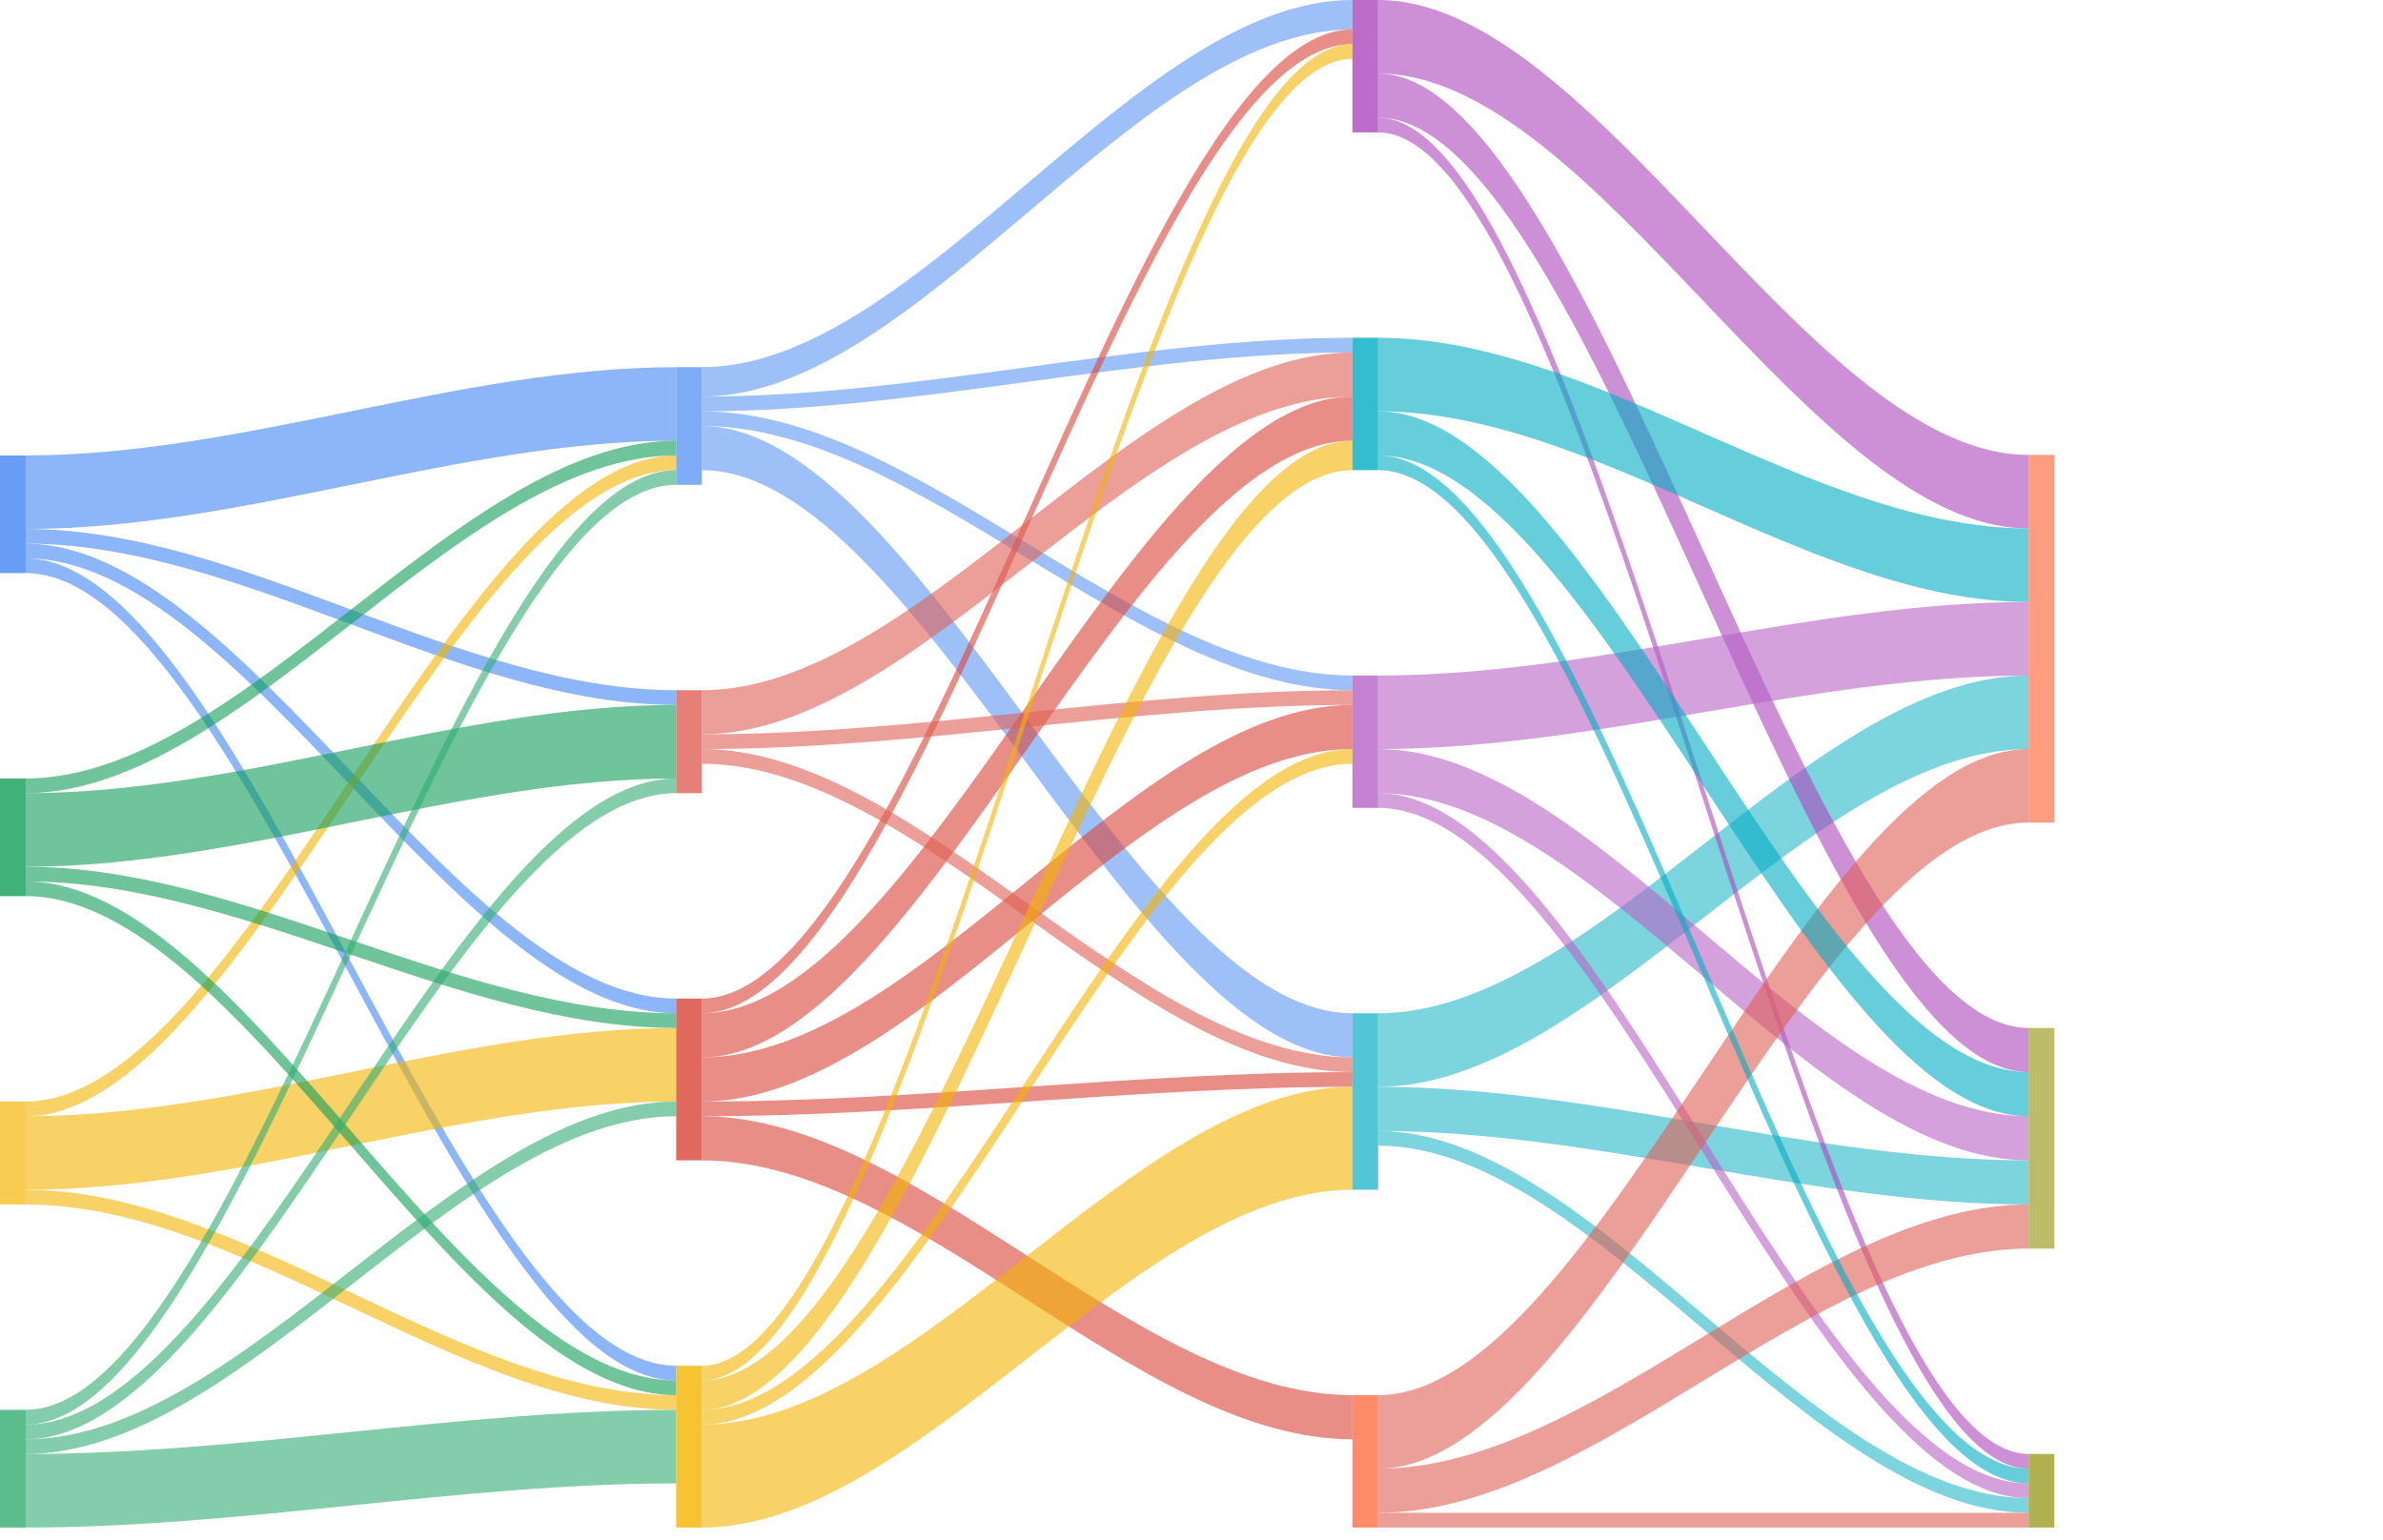 <?xml version='1.0' encoding='UTF-8'?>
<svg xmlns="http://www.w3.org/2000/svg" xmlns:xlink="http://www.w3.org/1999/xlink" width="928" height="600" viewBox="0,0,928,600">
  <g>
    <path d="M10,177.396C94.444,177.396,178.889,143.021,263.333,143.021L263.333,171.667C178.889,171.667,94.444,206.042,10,206.042Z" fill-opacity="0.6" fill="#4285f4" stroke="none" stroke-width="0"/>
    <path d="M10,211.771C94.444,211.771,178.889,388.958,263.333,388.958L263.333,394.688C178.889,394.688,94.444,217.5,10,217.5Z" fill-opacity="0.6" fill="#4285f4" stroke="none" stroke-width="0"/>
    <path d="M10,206.042C94.444,206.042,178.889,268.854,263.333,268.854L263.333,274.583C178.889,274.583,94.444,211.771,10,211.771Z" fill-opacity="0.6" fill="#4285f4" stroke="none" stroke-width="0"/>
    <path d="M10,217.5C94.444,217.5,178.889,531.979,263.333,531.979L263.333,537.708C178.889,537.708,94.444,223.229,10,223.229Z" fill-opacity="0.6" fill="#4285f4" stroke="none" stroke-width="0"/>
    <path d="M10,429.063C94.444,429.063,178.889,177.396,263.333,177.396L263.333,183.125C178.889,183.125,94.444,434.792,10,434.792Z" fill-opacity="0.6" fill="#f4b400" stroke="none" stroke-width="0"/>
    <path d="M10,434.792C94.444,434.792,178.889,400.417,263.333,400.417L263.333,429.063C178.889,429.063,94.444,463.438,10,463.438Z" fill-opacity="0.6" fill="#f4b400" stroke="none" stroke-width="0"/>
    <path d="M10,463.438C94.444,463.438,178.889,543.438,263.333,543.438L263.333,549.167C178.889,549.167,94.444,469.167,10,469.167Z" fill-opacity="0.6" fill="#f4b400" stroke="none" stroke-width="0"/>
    <path d="M10,303.229C94.444,303.229,178.889,171.667,263.333,171.667L263.333,177.396C178.889,177.396,94.444,308.958,10,308.958Z" fill-opacity="0.6" fill="#0f9d58" stroke="none" stroke-width="0"/>
    <path d="M10,337.604C94.444,337.604,178.889,394.688,263.333,394.688L263.333,400.417C178.889,400.417,94.444,343.333,10,343.333Z" fill-opacity="0.6" fill="#0f9d58" stroke="none" stroke-width="0"/>
    <path d="M10,308.958C94.444,308.958,178.889,274.583,263.333,274.583L263.333,303.229C178.889,303.229,94.444,337.604,10,337.604Z" fill-opacity="0.6" fill="#0f9d58" stroke="none" stroke-width="0"/>
    <path d="M10,343.333C94.444,343.333,178.889,537.708,263.333,537.708L263.333,543.437C178.889,543.437,94.444,349.063,10,349.063Z" fill-opacity="0.6" fill="#0f9d58" stroke="none" stroke-width="0"/>
    <path d="M10,549.167C94.444,549.167,178.889,183.125,263.333,183.125L263.333,188.854C178.889,188.854,94.444,554.896,10,554.896Z" fill-opacity="0.6" fill="#33ab71" stroke="none" stroke-width="0"/>
    <path d="M10,560.625C94.444,560.625,178.889,429.063,263.333,429.063L263.333,434.792C178.889,434.792,94.444,566.354,10,566.354Z" fill-opacity="0.6" fill="#33ab71" stroke="none" stroke-width="0"/>
    <path d="M10,554.896C94.444,554.896,178.889,303.229,263.333,303.229L263.333,308.958C178.889,308.958,94.444,560.625,10,560.625Z" fill-opacity="0.6" fill="#33ab71" stroke="none" stroke-width="0"/>
    <path d="M10,566.354C94.444,566.354,178.889,549.167,263.333,549.167L263.333,577.812C178.889,577.812,94.444,595,10,595Z" fill-opacity="0.6" fill="#33ab71" stroke="none" stroke-width="0"/>
    <path d="M273.333,143.021C357.778,143.021,442.222,-2.842170943040401e-14,526.667,-2.842170943040401e-14L526.667,11.458C442.222,11.458,357.778,154.479,273.333,154.479Z" fill-opacity="0.6" fill="#5e97f5" stroke="none" stroke-width="0"/>
    <path d="M273.333,160.208C357.778,160.208,442.222,263.125,526.667,263.125L526.667,268.854C442.222,268.854,357.778,165.938,273.333,165.938Z" fill-opacity="0.6" fill="#5e97f5" stroke="none" stroke-width="0"/>
    <path d="M273.333,154.479C357.778,154.479,442.222,131.562,526.667,131.562L526.667,137.292C442.222,137.292,357.778,160.208,273.333,160.208Z" fill-opacity="0.6" fill="#5e97f5" stroke="none" stroke-width="0"/>
    <path d="M273.333,165.938C357.778,165.938,442.222,394.688,526.667,394.688L526.667,411.875C442.222,411.875,357.778,183.125,273.333,183.125Z" fill-opacity="0.6" fill="#5e97f5" stroke="none" stroke-width="0"/>
    <path d="M273.333,388.958C357.778,388.958,442.222,11.458,526.667,11.458L526.667,17.187C442.222,17.187,357.778,394.688,273.333,394.688Z" fill-opacity="0.6" fill="#db4437" stroke="none" stroke-width="0"/>
    <path d="M273.333,411.875C357.778,411.875,442.222,274.583,526.667,274.583L526.667,291.771C442.222,291.771,357.778,429.063,273.333,429.063Z" fill-opacity="0.6" fill="#db4437" stroke="none" stroke-width="0"/>
    <path d="M273.333,434.792C357.778,434.792,442.222,543.438,526.667,543.438L526.667,560.625C442.222,560.625,357.778,451.979,273.333,451.979Z" fill-opacity="0.6" fill="#db4437" stroke="none" stroke-width="0"/>
    <path d="M273.333,394.688C357.778,394.688,442.222,154.479,526.667,154.479L526.667,171.667C442.222,171.667,357.778,411.875,273.333,411.875Z" fill-opacity="0.6" fill="#db4437" stroke="none" stroke-width="0"/>
    <path d="M273.333,429.063C357.778,429.063,442.222,417.604,526.667,417.604L526.667,423.333C442.222,423.333,357.778,434.792,273.333,434.792Z" fill-opacity="0.6" fill="#db4437" stroke="none" stroke-width="0"/>
    <path d="M273.333,286.042C357.778,286.042,442.222,268.854,526.667,268.854L526.667,274.583C442.222,274.583,357.778,291.771,273.333,291.771Z" fill-opacity="0.6" fill="#e06055" stroke="none" stroke-width="0"/>
    <path d="M273.333,268.854C357.778,268.854,442.222,137.292,526.667,137.292L526.667,154.479C442.222,154.479,357.778,286.042,273.333,286.042Z" fill-opacity="0.6" fill="#e06055" stroke="none" stroke-width="0"/>
    <path d="M273.333,291.771C357.778,291.771,442.222,411.875,526.667,411.875L526.667,417.604C442.222,417.604,357.778,297.5,273.333,297.5Z" fill-opacity="0.6" fill="#e06055" stroke="none" stroke-width="0"/>
    <path d="M273.333,531.979C357.778,531.979,442.222,17.187,526.667,17.187L526.667,22.917C442.222,22.917,357.778,537.708,273.333,537.708Z" fill-opacity="0.6" fill="#f4b400" stroke="none" stroke-width="0"/>
    <path d="M273.333,549.167C357.778,549.167,442.222,291.771,526.667,291.771L526.667,297.5C442.222,297.5,357.778,554.896,273.333,554.896Z" fill-opacity="0.6" fill="#f4b400" stroke="none" stroke-width="0"/>
    <path d="M273.333,537.708C357.778,537.708,442.222,171.667,526.667,171.667L526.667,183.125C442.222,183.125,357.778,549.167,273.333,549.167Z" fill-opacity="0.6" fill="#f4b400" stroke="none" stroke-width="0"/>
    <path d="M273.333,554.896C357.778,554.896,442.222,423.333,526.667,423.333L526.667,463.438C442.222,463.438,357.778,595,273.333,595Z" fill-opacity="0.6" fill="#f4b400" stroke="none" stroke-width="0"/>
    <path d="M536.667,394.688C621.111,394.688,705.556,263.125,790,263.125L790,291.771C705.556,291.771,621.111,423.333,536.667,423.333Z" fill-opacity="0.6" fill="#26b8ca" stroke="none" stroke-width="0"/>
    <path d="M536.667,440.521C621.111,440.521,705.556,583.542,790,583.542L790,589.271C705.556,589.271,621.111,446.25,536.667,446.25Z" fill-opacity="0.6" fill="#26b8ca" stroke="none" stroke-width="0"/>
    <path d="M536.667,423.333C621.111,423.333,705.556,451.979,790,451.979L790,469.167C705.556,469.167,621.111,440.521,536.667,440.521Z" fill-opacity="0.6" fill="#26b8ca" stroke="none" stroke-width="0"/>
    <path d="M536.667,-2.842170943040401e-14C621.111,-2.842170943040401e-14,705.556,177.188,790,177.188L790,205.833C705.556,205.833,621.111,28.646,536.667,28.646Z" fill-opacity="0.6" fill="#ab47bc" stroke="none" stroke-width="0"/>
    <path d="M536.667,45.833C621.111,45.833,705.556,566.354,790,566.354L790,572.083C705.556,572.083,621.111,51.562,536.667,51.562Z" fill-opacity="0.6" fill="#ab47bc" stroke="none" stroke-width="0"/>
    <path d="M536.667,28.646C621.111,28.646,705.556,400.417,790,400.417L790,417.604C705.556,417.604,621.111,45.833,536.667,45.833Z" fill-opacity="0.6" fill="#ab47bc" stroke="none" stroke-width="0"/>
    <path d="M536.667,263.125C621.111,263.125,705.556,234.479,790,234.479L790,263.125C705.556,263.125,621.111,291.771,536.667,291.771Z" fill-opacity="0.6" fill="#b762c6" stroke="none" stroke-width="0"/>
    <path d="M536.667,308.958C621.111,308.958,705.556,577.813,790,577.813L790,583.542C705.556,583.542,621.111,314.687,536.667,314.687Z" fill-opacity="0.6" fill="#b762c6" stroke="none" stroke-width="0"/>
    <path d="M536.667,291.771C621.111,291.771,705.556,434.792,790,434.792L790,451.979C705.556,451.979,621.111,308.958,536.667,308.958Z" fill-opacity="0.6" fill="#b762c6" stroke="none" stroke-width="0"/>
    <path d="M536.667,543.438C621.111,543.438,705.556,291.771,790,291.771L790,320.417C705.556,320.417,621.111,572.083,536.667,572.083Z" fill-opacity="0.6" fill="#e06055" stroke="none" stroke-width="0"/>
    <path d="M536.667,589.271C621.111,589.271,705.556,589.271,790,589.271L790,595C705.556,595,621.111,595,536.667,595Z" fill-opacity="0.6" fill="#e06055" stroke="none" stroke-width="0"/>
    <path d="M536.667,572.083C621.111,572.083,705.556,469.167,790,469.167L790,486.354C705.556,486.354,621.111,589.271,536.667,589.271Z" fill-opacity="0.6" fill="#e06055" stroke="none" stroke-width="0"/>
    <path d="M536.667,131.562C621.111,131.562,705.556,205.833,790,205.833L790,234.479C705.556,234.479,621.111,160.208,536.667,160.208Z" fill-opacity="0.6" fill="#00acc1" stroke="none" stroke-width="0"/>
    <path d="M536.667,177.396C621.111,177.396,705.556,572.083,790,572.083L790,577.812C705.556,577.812,621.111,183.125,536.667,183.125Z" fill-opacity="0.6" fill="#00acc1" stroke="none" stroke-width="0"/>
    <path d="M536.667,160.208C621.111,160.208,705.556,417.604,790,417.604L790,434.792C705.556,434.792,621.111,177.396,536.667,177.396Z" fill-opacity="0.6" fill="#00acc1" stroke="none" stroke-width="0"/>
  </g>
  <g>
    <rect x="0" y="177.396" width="10" height="45.833" fill-opacity="0.8" fill="#4285f4" stroke="none" stroke-width="0"/>
    <rect x="263.333" y="143.021" width="10" height="45.833" fill-opacity="0.8" fill="#5e97f5" stroke="none" stroke-width="0"/>
    <rect x="263.333" y="388.958" width="10" height="63.021" fill-opacity="0.8" fill="#db4437" stroke="none" stroke-width="0"/>
    <rect x="263.333" y="268.854" width="10" height="40.104" fill-opacity="0.8" fill="#e06055" stroke="none" stroke-width="0"/>
    <rect x="263.333" y="531.979" width="10" height="63.021" fill-opacity="0.8" fill="#f4b400" stroke="none" stroke-width="0"/>
    <rect x="0" y="429.063" width="10" height="40.104" fill-opacity="0.8" fill="#f5bf26" stroke="none" stroke-width="0"/>
    <rect x="0" y="303.229" width="10" height="45.833" fill-opacity="0.8" fill="#0f9d58" stroke="none" stroke-width="0"/>
    <rect x="0" y="549.167" width="10" height="45.833" fill-opacity="0.8" fill="#33ab71" stroke="none" stroke-width="0"/>
    <rect x="526.667" y="-2.842170943040401e-14" width="10" height="51.563" fill-opacity="0.8" fill="#ab47bc" stroke="none" stroke-width="0"/>
    <rect x="526.667" y="263.125" width="10" height="51.563" fill-opacity="0.8" fill="#b762c6" stroke="none" stroke-width="0"/>
    <rect x="526.667" y="131.562" width="10" height="51.562" fill-opacity="0.8" fill="#00acc1" stroke="none" stroke-width="0"/>
    <rect x="526.667" y="394.688" width="10" height="68.75" fill-opacity="0.8" fill="#26b8ca" stroke="none" stroke-width="0"/>
    <rect x="526.667" y="543.438" width="10" height="51.562" fill-opacity="0.8" fill="#ff7043" stroke="none" stroke-width="0"/>
    <rect x="790" y="177.188" width="10" height="143.229" fill-opacity="0.8" fill="#ff855f" stroke="none" stroke-width="0"/>
    <rect x="790" y="566.354" width="10" height="28.646" fill-opacity="0.8" fill="#9e9d24" stroke="none" stroke-width="0"/>
    <rect x="790" y="400.417" width="10" height="85.937" fill-opacity="0.8" fill="#acab44" stroke="none" stroke-width="0"/>
  </g>
</svg>

